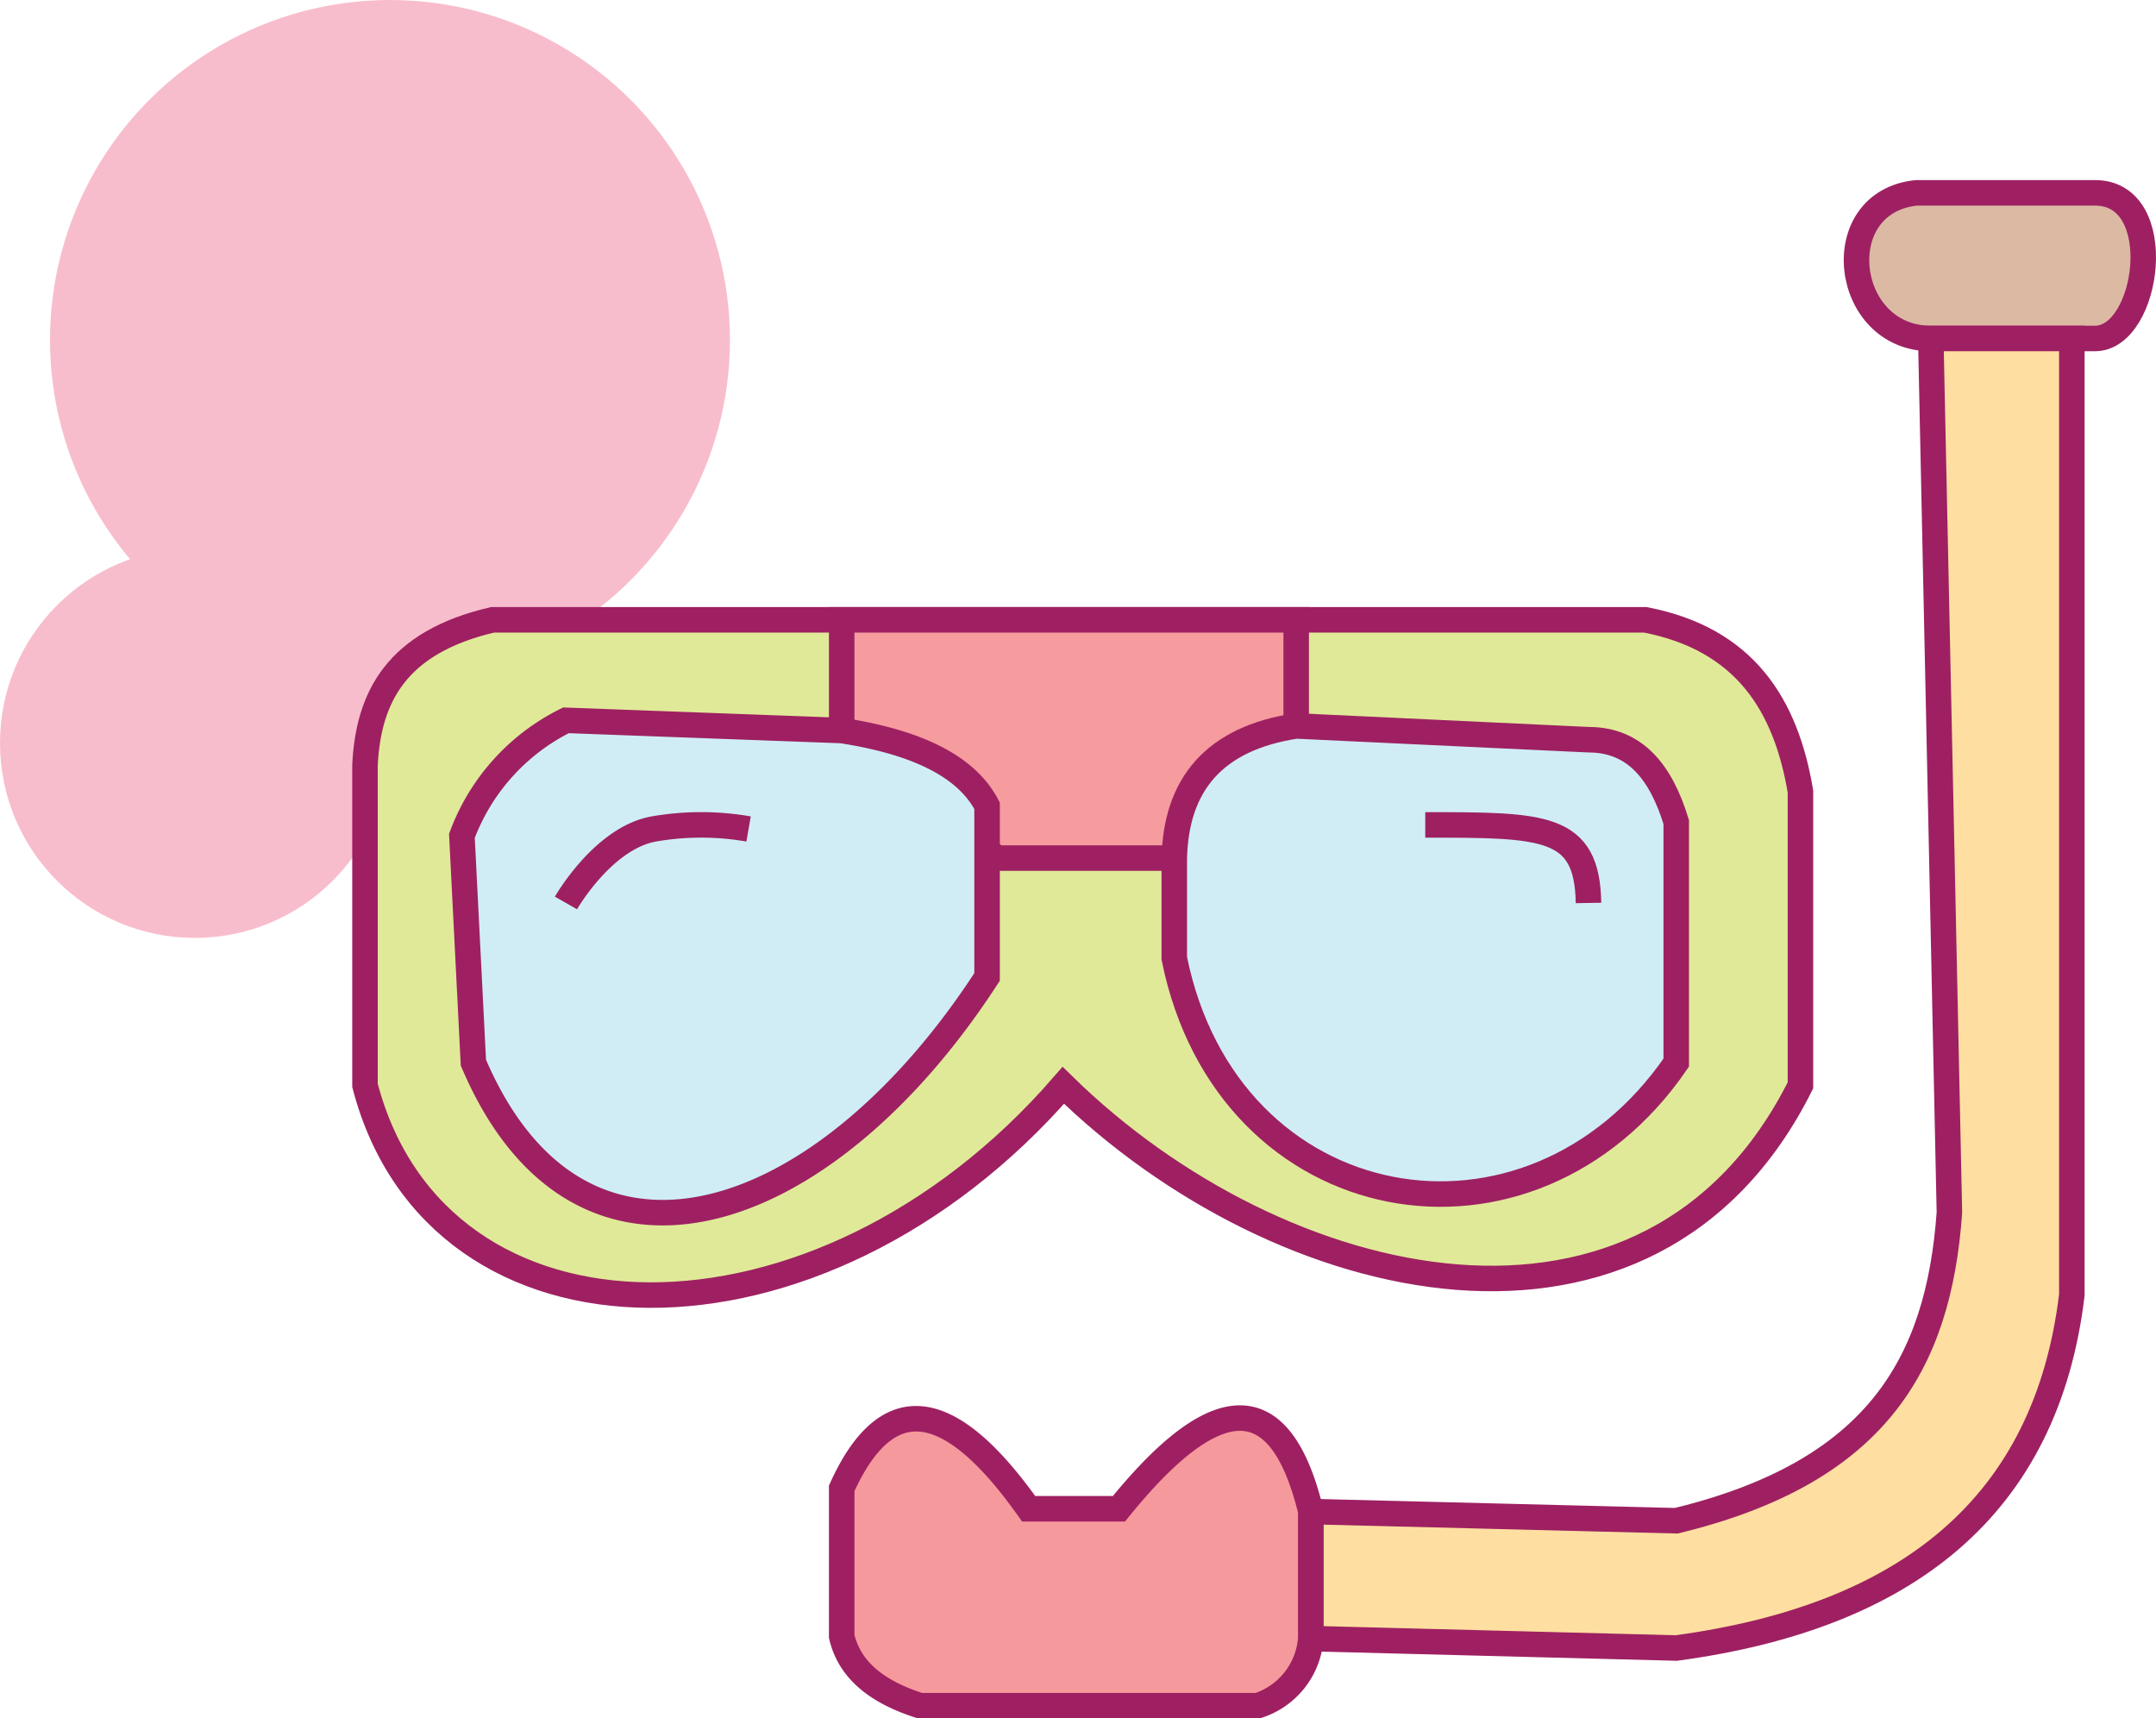 <svg id="diving_suit" data-name="diving suit" xmlns="http://www.w3.org/2000/svg" viewBox="0 0 84.53 67.37"><defs><style>.cls-1{fill:#f8bdcc;}.cls-2{fill:#e0e998;}.cls-2,.cls-3,.cls-4,.cls-5,.cls-6,.cls-7,.cls-8{stroke:#9e2062;stroke-miterlimit:10;}.cls-3{fill:#f69b9e;}.cls-4{fill:#d0edf5;}.cls-5{fill:none;}.cls-6{fill:#dcb9a3;}.cls-7{fill:#ffdfa1;}.cls-8{fill:#f6999c;}</style></defs><title>diving_suit</title><g id="bubble"><circle class="cls-1" cx="15.29" cy="13.33" r="13.33"/><circle class="cls-1" cx="7.64" cy="29.13" r="7.64"/></g><g id="glass"><path class="cls-2" d="M19.31,24.3h45.2c3.91.76,5.51,3.34,6.08,6.73V42.55c-5.87,11.74-20.42,8.31-28.9,0-9.6,11.06-24.55,10.87-27.38,0V30C14.44,27.33,15.54,25.18,19.31,24.3Z"/><polygon class="cls-3" points="33 25.39 33 28.64 39.08 33.64 46.04 33.64 50.82 28.43 50.82 24.3 33 24.3 33 25.39"/><path class="cls-4" d="M22.19,28.24a8.27,8.27,0,0,0-4.08,4.53l.45,8.89c4.17,9.8,13.79,6.44,20.14-3.36V31.59c-.84-1.61-2.87-2.51-5.7-2.95Z"/><path class="cls-4" d="M62.28,29l-11.46-.54c-3.22.49-4.72,2.3-4.78,5.21v3.9C48.13,47.92,60,50,65.72,41.66V32.23C65.12,30.27,64.11,29,62.28,29Z"/><path class="cls-5" d="M22.19,35.4s1.45-2.54,3.44-2.9a10.82,10.82,0,0,1,3.72,0"/><path class="cls-5" d="M55.88,32.34c4.67,0,6.35,0,6.4,3.06"/></g><g id="snorkel"><path class="cls-6" d="M75.7,13.27h6.44c2.11,0,2.9-5.71,0-5.71h-7C71.62,7.92,72.25,13.27,75.7,13.27Z"/><path class="cls-7" d="M51.39,59.26l14.33.36C73.51,57.73,76,53.54,76.43,47.54L75.7,13.27h5.53v37.5c-1,8.28-6.47,12.62-15.51,13.84l-14.33-.37Z"/><path class="cls-8" d="M33,58.35v5.8c.31,1.35,1.43,2.2,3.07,2.72H49.31a3,3,0,0,0,2.08-2.63v-5c-1.26-5.17-3.94-4.51-7.52-.09H40.33C37.13,54.63,34.72,54.55,33,58.35Z"/></g></svg>